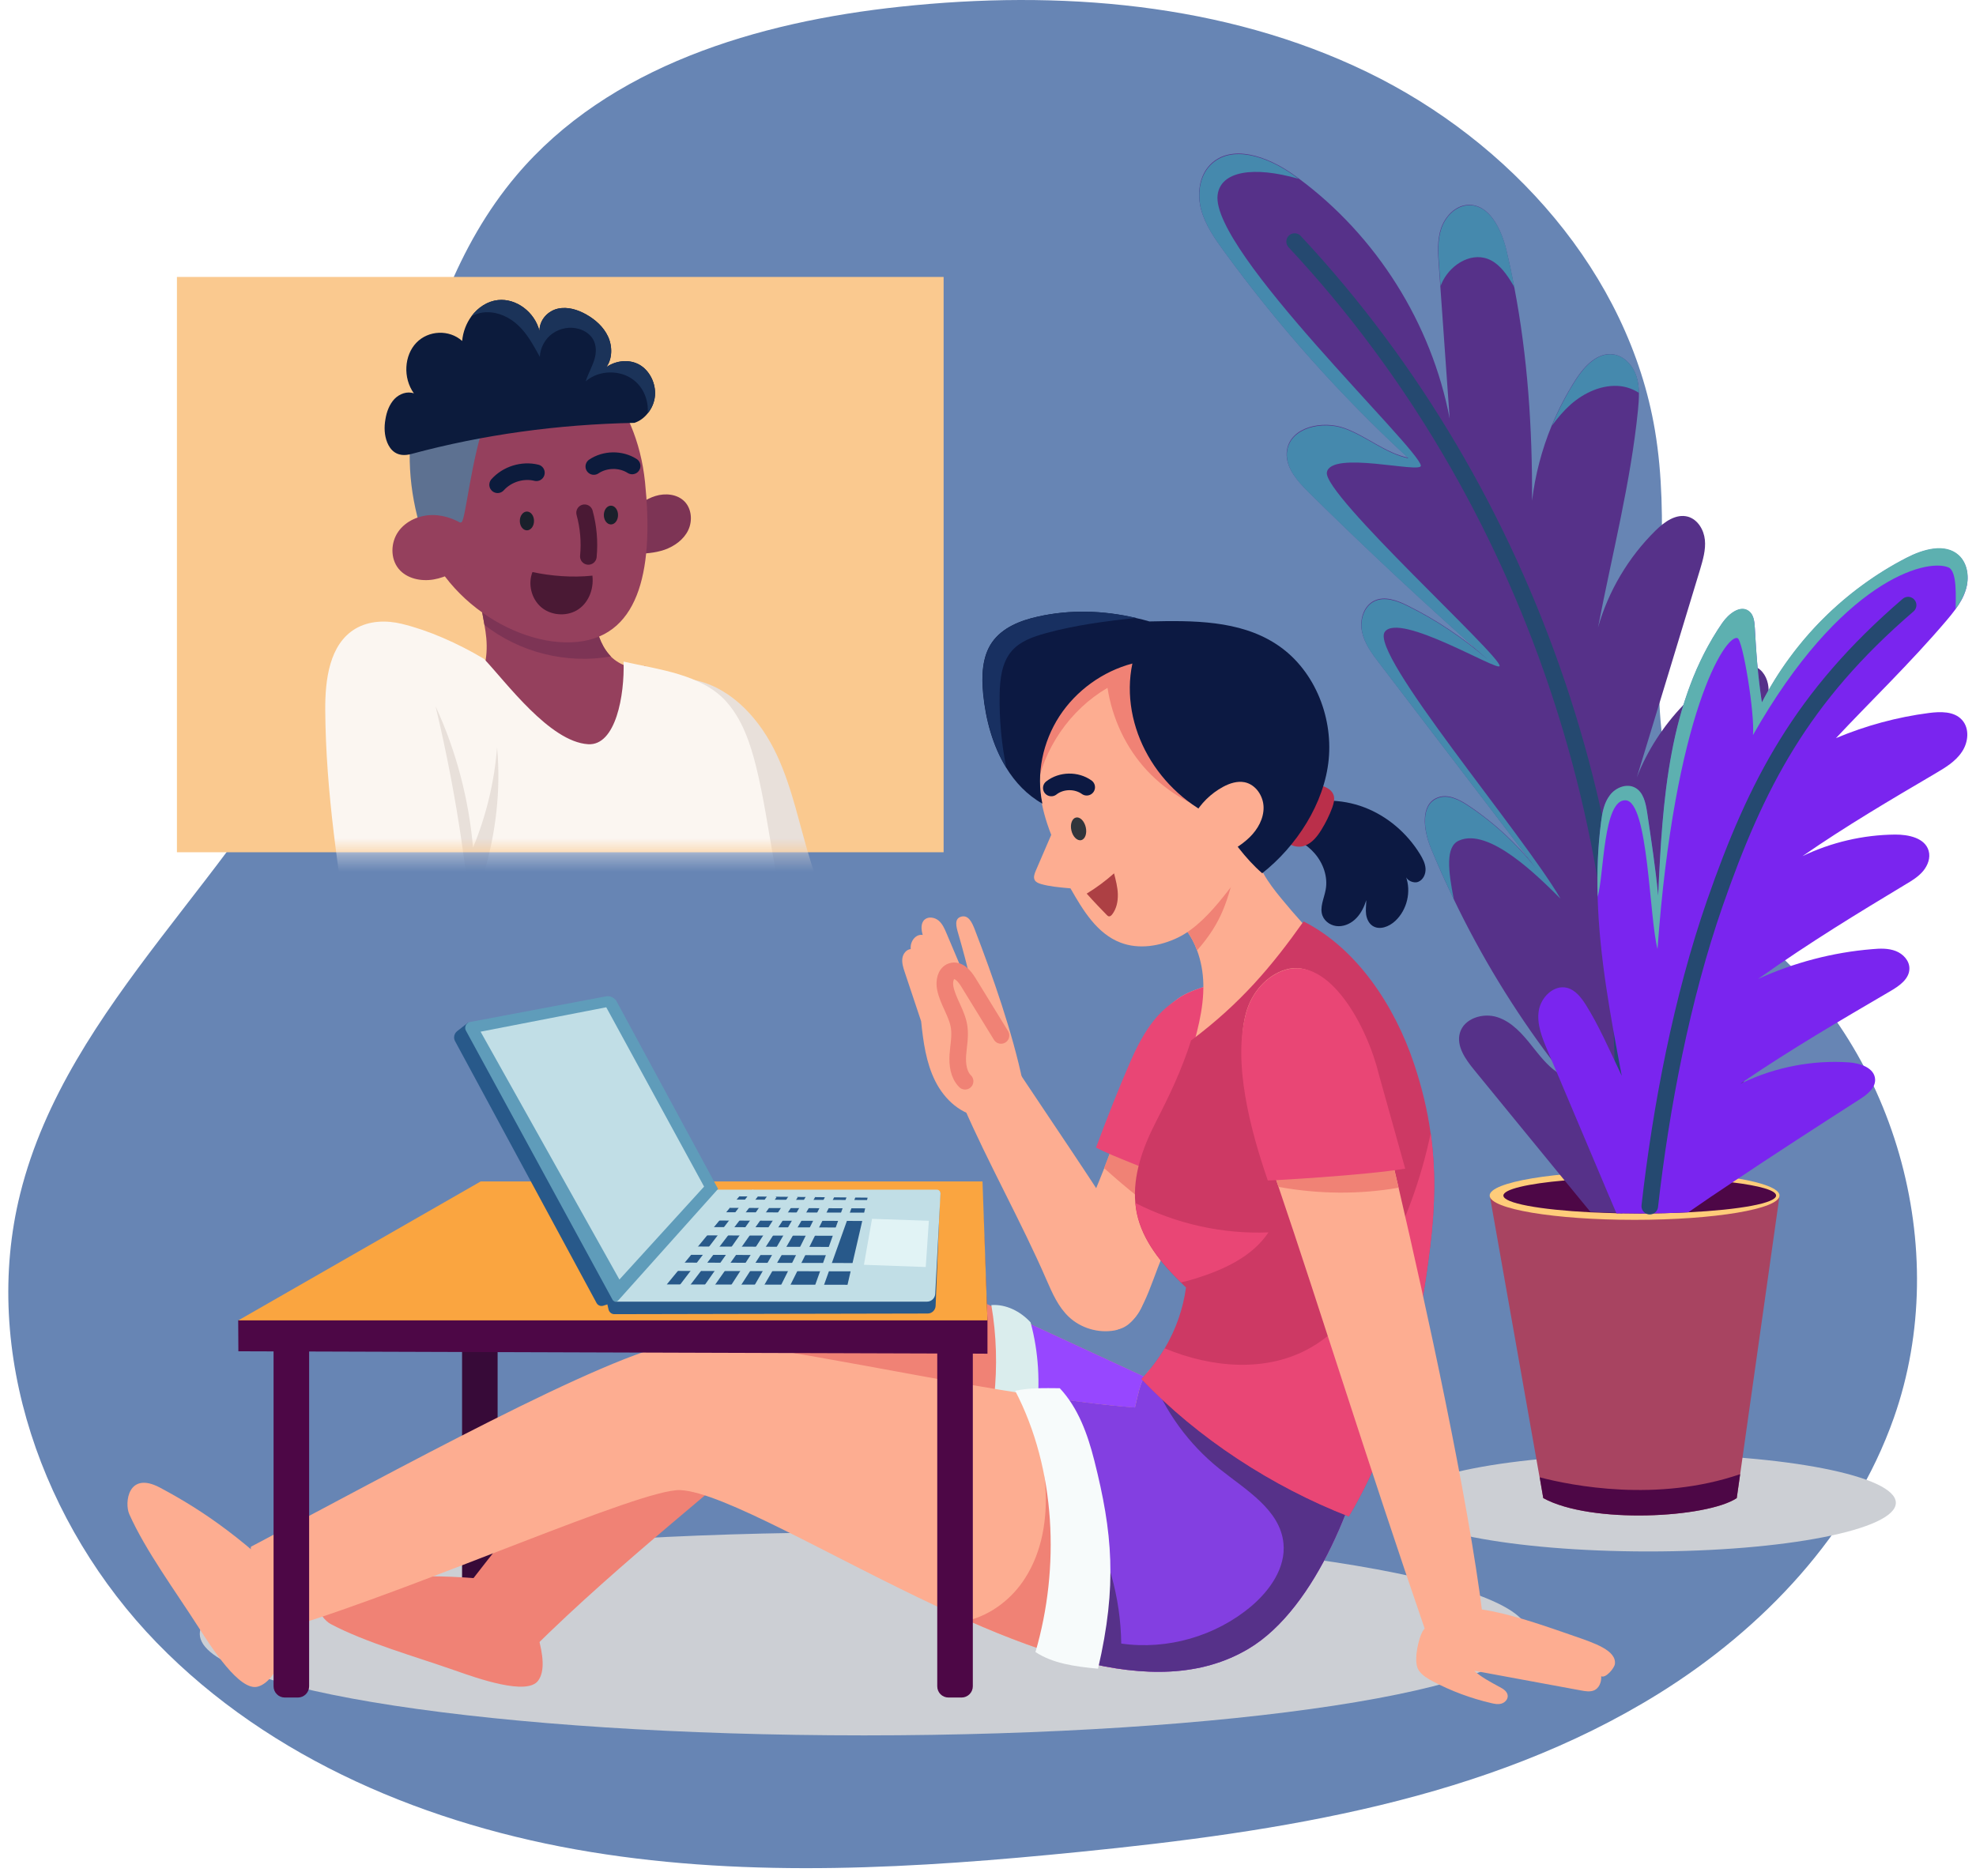 <svg width="119" height="113" viewBox="0 0 119 113" fill="none" xmlns="http://www.w3.org/2000/svg">
<path d="M105.696 56.246C114.118 62.971 117.635 75.221 114.057 85.391C111.593 92.393 106.189 98.102 99.887 102.019C89.556 108.438 77.111 110.341 65.005 111.551C55.213 112.533 45.281 113.143 35.572 111.556C25.863 109.97 16.292 106.008 9.434 98.945C2.582 91.882 -1.163 81.446 1.218 71.898C4.086 60.396 14.694 52.501 19.649 41.732C24.309 31.601 23.904 19.096 31.095 10.574C36.665 3.977 45.631 1.319 54.214 0.404C63.746 -0.617 73.699 0.16 82.327 4.337C90.954 8.515 98.073 16.466 99.665 25.92C100.58 31.346 99.687 36.905 99.937 42.404C100.186 47.902 102.217 53.472 105.696 56.246Z" fill="#6785B4"/>
<path d="M99.265 93.453C107.499 93.453 114.173 92.141 114.173 90.523C114.173 88.905 107.499 87.594 99.265 87.594C91.032 87.594 84.357 88.905 84.357 90.523C84.357 92.141 91.032 93.453 99.265 93.453Z" fill="#CCCFD4"/>
<path d="M107.171 72.015L104.797 88.798L104.592 90.24C102.794 91.433 95.825 91.822 92.94 90.24L92.724 88.987C92.718 88.987 92.718 88.987 92.718 88.987L89.717 72.015H107.171Z" fill="#A84461"/>
<path d="M98.439 73.479C103.258 73.479 107.166 72.823 107.166 72.014C107.166 71.206 103.258 70.55 98.439 70.55C93.618 70.55 89.711 71.206 89.711 72.014C89.711 72.823 93.618 73.479 98.439 73.479Z" fill="#FFCC7A"/>
<path d="M106.961 72.015C106.961 72.475 104.769 72.869 101.673 73.025C100.763 73.069 99.776 73.097 98.749 73.097C98.388 73.097 98.028 73.091 97.684 73.085C97.573 73.085 97.462 73.08 97.346 73.08C96.807 73.063 96.286 73.047 95.792 73.025C92.718 72.869 90.538 72.475 90.538 72.015C90.538 71.637 92.003 71.299 94.222 71.105C94.899 71.049 95.653 70.999 96.452 70.972C97.179 70.938 97.95 70.927 98.744 70.927C99.215 70.927 99.687 70.933 100.136 70.944C101.74 70.977 103.188 71.077 104.325 71.221C105.951 71.421 106.961 71.698 106.961 72.015Z" fill="#4D0746"/>
<path d="M104.797 88.798L104.591 90.24C102.794 91.433 95.825 91.822 92.94 90.24L92.724 88.987C94.66 89.491 99.798 90.512 104.797 88.798Z" fill="#4D0746"/>
<path d="M97.684 73.085C98.544 72.403 99.365 71.682 100.142 70.944C101.99 69.179 103.61 67.265 104.986 65.196C105.002 65.174 105.019 65.157 105.024 65.129C105.135 64.968 105.241 64.802 105.346 64.641C105.568 64.297 105.796 63.859 105.618 63.481C105.418 63.054 104.841 62.987 104.375 63.026C102.367 63.209 100.464 64.308 99.293 65.939C101.229 62.305 103.316 58.588 105.097 54.726C105.38 54.116 105.618 53.289 105.102 52.851C104.686 52.501 104.053 52.657 103.56 52.884C102.028 53.594 100.73 54.793 99.903 56.269C101.795 52.612 103.626 49.089 105.174 45.483C105.174 45.477 105.18 45.472 105.18 45.466C105.507 44.712 105.818 43.957 106.112 43.197C106.312 42.692 106.506 42.171 106.511 41.627V41.566C106.506 41.05 106.295 40.517 105.857 40.234C105.851 40.229 105.846 40.229 105.84 40.223C105.124 39.779 104.198 40.19 103.504 40.656C102.727 41.189 102.012 41.793 101.368 42.47C101.363 42.47 101.363 42.47 101.368 42.476C101.368 42.476 101.363 42.476 101.363 42.481C100.164 43.735 99.204 45.211 98.572 46.831C99.892 42.515 101.135 38.409 102.383 34.303C102.555 33.721 102.733 33.116 102.672 32.517C102.611 31.912 102.245 31.296 101.657 31.124C100.935 30.924 100.231 31.435 99.704 31.956C98.073 33.56 96.863 35.596 96.236 37.799C97.096 33.338 98.206 29.066 98.644 24.699C98.677 24.355 98.705 24.006 98.7 23.662C98.694 23.323 98.655 22.996 98.55 22.68C98.344 22.031 97.828 21.443 97.151 21.343C96.192 21.21 95.404 22.064 94.882 22.88C94.322 23.756 93.845 24.677 93.445 25.643C92.852 27.085 92.452 28.611 92.264 30.159C92.286 25.781 91.997 21.482 91.193 17.298C91.049 16.549 90.893 15.806 90.716 15.068C90.41 13.797 89.684 12.255 88.374 12.344C87.625 12.393 87.026 13.043 86.782 13.753C86.543 14.469 86.593 15.24 86.649 15.989C86.682 16.399 86.704 16.81 86.738 17.221C86.926 19.884 87.115 22.552 87.303 25.21C86.21 19.479 82.893 14.208 78.199 10.74C78.088 10.651 77.971 10.574 77.855 10.491C76.362 9.431 74.138 8.615 72.867 9.93C72.207 10.618 72.085 11.7 72.334 12.621C72.584 13.542 73.144 14.347 73.71 15.123C76.989 19.623 80.707 23.801 84.807 27.573C83.425 27.279 82.305 26.27 80.978 25.787C79.647 25.304 77.738 25.704 77.505 27.102C77.344 28.078 78.105 28.949 78.815 29.643C82.31 33.094 85.9 36.445 89.584 39.696C88.125 38.415 86.504 37.333 84.768 36.473C84.141 36.162 83.392 35.879 82.76 36.184C82.11 36.5 81.866 37.344 82.022 38.048C82.171 38.753 82.615 39.352 83.054 39.924C86.277 44.146 89.506 48.368 92.73 52.59C91.542 50.992 90.067 49.605 88.408 48.501C87.858 48.141 87.187 47.797 86.571 48.041C85.517 48.451 85.728 49.999 86.155 51.042C86.582 52.091 87.048 53.123 87.542 54.144V54.149C89.179 57.561 91.154 60.813 93.434 63.831C93.695 64.175 93.961 64.524 94.228 64.863C94.061 64.78 93.895 64.685 93.751 64.574C93.162 64.164 92.707 63.565 92.252 62.999C91.687 62.283 91.049 61.556 90.183 61.273C89.317 60.985 88.169 61.34 87.919 62.216C87.692 63.01 88.252 63.803 88.774 64.441C90.582 66.66 92.397 68.869 94.205 71.082C94.733 71.72 95.254 72.364 95.776 72.996C96.269 73.024 96.791 73.035 97.329 73.052" fill="#563189"/>
<path d="M91.204 17.309C91.126 17.171 91.048 17.032 90.96 16.899C90.615 16.355 90.194 15.817 89.595 15.595C88.496 15.184 87.248 16.028 86.804 17.11C86.782 17.154 86.771 17.198 86.754 17.243C86.721 16.832 86.698 16.422 86.665 16.011C86.61 15.262 86.56 14.485 86.798 13.775C87.037 13.059 87.642 12.416 88.391 12.366C89.695 12.272 90.427 13.82 90.732 15.09C90.904 15.817 91.059 16.56 91.204 17.309Z" fill="#4589AD"/>
<path d="M98.705 23.667C98.372 23.451 97.995 23.312 97.606 23.262C96.513 23.135 95.415 23.64 94.588 24.366C94.161 24.749 93.795 25.182 93.456 25.648C93.856 24.683 94.333 23.762 94.893 22.885C95.415 22.07 96.203 21.215 97.162 21.348C97.834 21.443 98.355 22.036 98.561 22.685C98.66 23.002 98.699 23.334 98.705 23.667Z" fill="#4589AD"/>
<path d="M93.978 54.133C92.691 52.851 89.678 49.805 87.853 50.637C87.048 51.003 87.209 52.429 87.553 54.177C87.059 53.151 86.593 52.124 86.166 51.075C85.739 50.032 85.528 48.484 86.582 48.074C87.192 47.83 87.864 48.168 88.419 48.534C90.078 49.633 91.553 51.026 92.741 52.623C89.517 48.401 86.288 44.179 83.064 39.957C82.626 39.385 82.177 38.786 82.033 38.082C81.877 37.377 82.127 36.534 82.77 36.217C83.403 35.918 84.152 36.195 84.779 36.506C86.516 37.36 88.136 38.448 89.595 39.729C85.911 36.478 82.321 33.127 78.826 29.676C78.115 28.977 77.355 28.111 77.516 27.135C77.744 25.737 79.658 25.337 80.99 25.82C82.316 26.303 83.436 27.312 84.818 27.607C80.718 23.834 77 19.656 73.721 15.156C73.156 14.38 72.595 13.575 72.345 12.654C72.096 11.733 72.218 10.651 72.878 9.963C74.154 8.648 76.373 9.464 77.866 10.524C77.977 10.607 78.093 10.685 78.21 10.773C75.48 9.986 73.51 10.307 73.328 11.744C72.906 15.123 85.495 27.035 85.567 28.05C85.6 28.544 80.157 27.113 79.908 28.45C79.658 29.782 90.416 39.535 90.311 40.118C90.244 40.484 84.274 36.844 83.397 38.059C82.449 39.358 91.725 50.238 93.978 54.133Z" fill="#4589AD"/>
<path d="M77.966 14.552C92.197 29.782 99.398 51.286 97.423 72.014" stroke="#254970" stroke-miterlimit="10" stroke-linecap="round"/>
<path d="M97.684 73.085C98.028 73.091 98.389 73.096 98.749 73.096C99.781 73.096 100.769 73.069 101.673 73.024C102.561 72.408 103.449 71.804 104.331 71.221C106.905 69.496 109.457 67.848 112.015 66.205C112.453 65.922 112.942 65.545 112.925 65.024C112.897 64.325 112.026 64.036 111.327 63.992C109.158 63.847 106.949 64.275 104.98 65.201C104.919 65.229 104.858 65.257 104.797 65.29C104.874 65.24 104.947 65.19 105.019 65.135C107.887 63.182 110.872 61.44 113.851 59.697C114.384 59.387 114.983 58.965 114.989 58.349C115 57.872 114.612 57.456 114.162 57.284C113.718 57.112 113.219 57.129 112.747 57.173C110.373 57.367 108.031 57.983 105.873 58.971C109.102 56.685 111.937 54.976 114.778 53.261C115.155 53.04 115.538 52.801 115.815 52.468C116.098 52.13 116.27 51.669 116.148 51.248C115.926 50.471 114.933 50.266 114.129 50.271C112.204 50.288 110.284 50.737 108.553 51.569C111.127 49.783 113.84 48.185 116.548 46.593C117.142 46.243 117.768 45.871 118.151 45.289C118.545 44.712 118.623 43.868 118.151 43.358C117.674 42.836 116.864 42.859 116.165 42.947C114.245 43.197 112.359 43.708 110.567 44.462C112.603 42.282 115.039 39.946 117.214 37.388C117.402 37.166 117.596 36.933 117.768 36.695C118.035 36.334 118.257 35.951 118.384 35.524C118.601 34.814 118.506 33.959 117.957 33.46C117.13 32.711 115.81 33.099 114.811 33.615C113.946 34.059 113.114 34.57 112.326 35.141C112.231 35.213 112.126 35.285 112.032 35.358C111.937 35.424 111.837 35.502 111.743 35.574C111.549 35.724 111.36 35.873 111.172 36.034C110.789 36.351 110.417 36.684 110.062 37.028C109.923 37.161 109.779 37.305 109.646 37.438C109.624 37.455 109.613 37.471 109.602 37.482C109.457 37.632 109.319 37.776 109.18 37.932C109.063 38.059 108.947 38.187 108.836 38.32C108.775 38.387 108.719 38.453 108.664 38.52C108.603 38.587 108.547 38.653 108.503 38.72C108.375 38.87 108.253 39.019 108.131 39.175C107.981 39.369 107.837 39.563 107.693 39.763C107.621 39.857 107.549 39.957 107.482 40.057C107.41 40.157 107.343 40.262 107.277 40.356C106.999 40.761 106.744 41.178 106.506 41.599C106.367 41.838 106.234 42.082 106.106 42.326C106.078 42.171 106.062 42.026 106.04 41.877C106.017 41.732 106.006 41.588 105.984 41.444C105.929 41.039 105.89 40.65 105.851 40.268C105.768 39.424 105.723 38.614 105.679 37.815C105.657 37.455 105.612 37.044 105.329 36.828C104.802 36.423 104.098 36.989 103.72 37.538C103.554 37.776 103.393 38.021 103.249 38.27C103.182 38.37 103.121 38.481 103.066 38.581C102.894 38.87 102.727 39.175 102.577 39.48C102.483 39.668 102.394 39.857 102.306 40.046C102.222 40.218 102.15 40.39 102.078 40.567C101.984 40.778 101.901 40.989 101.823 41.205C101.784 41.311 101.74 41.422 101.701 41.533C101.662 41.633 101.623 41.749 101.59 41.854C101.512 42.071 101.44 42.293 101.374 42.509C101.368 42.509 101.368 42.509 101.374 42.515C101.301 42.737 101.235 42.97 101.174 43.191C101.157 43.236 101.141 43.286 101.135 43.336C101.091 43.491 101.052 43.652 101.013 43.813C100.946 44.068 100.891 44.323 100.835 44.584C100.802 44.756 100.763 44.928 100.73 45.094C100.697 45.261 100.669 45.438 100.636 45.605C100.619 45.649 100.613 45.699 100.608 45.749C100.563 45.977 100.525 46.21 100.491 46.443C100.441 46.748 100.397 47.053 100.358 47.364C100.336 47.508 100.319 47.647 100.303 47.797C100.281 47.991 100.258 48.185 100.242 48.379C100.036 50.238 99.942 52.124 99.859 53.977C99.698 52.296 99.443 50.626 99.193 48.945C99.104 48.385 98.977 47.747 98.472 47.475C97.967 47.192 97.301 47.464 96.952 47.924C96.602 48.385 96.491 48.973 96.419 49.544C96.225 51.042 96.169 52.546 96.214 54.049C96.319 57.65 96.996 61.256 97.667 64.807C96.835 63.037 96.258 61.734 95.509 60.535C95.226 60.091 94.882 59.636 94.377 59.503C93.578 59.298 92.796 60.069 92.668 60.885C92.541 61.695 92.868 62.505 93.19 63.265C93.279 63.47 93.362 63.675 93.451 63.881C93.556 64.13 93.662 64.374 93.767 64.624C94.666 66.749 95.559 68.874 96.458 70.993C96.752 71.698 97.052 72.403 97.351 73.096" fill="#7A25EF"/>
<path d="M118.39 35.508C118.262 35.935 118.04 36.318 117.774 36.678C117.769 36.068 117.891 34.403 117.336 34.176C115.977 33.615 110.839 34.997 105.568 44.279C105.69 43.042 104.963 38.542 104.636 38.437C103.904 38.198 100.841 43.009 99.82 57.162C99.315 55.248 99.276 48.296 97.906 48.207C96.536 48.118 96.602 52.718 96.214 54.022C96.169 52.518 96.225 51.015 96.419 49.517C96.491 48.945 96.597 48.357 96.952 47.897C97.296 47.436 97.967 47.17 98.472 47.447C98.971 47.719 99.105 48.357 99.193 48.917C99.443 50.593 99.698 52.269 99.859 53.95C100.114 48.246 100.48 42.21 103.721 37.516C104.098 36.972 104.808 36.401 105.33 36.806C105.613 37.022 105.662 37.433 105.679 37.793C105.762 39.214 105.846 40.64 106.106 42.304C108.015 38.587 111.105 35.502 114.817 33.593C115.816 33.077 117.136 32.689 117.963 33.438C118.512 33.943 118.612 34.803 118.39 35.508Z" fill="#5DB0B0"/>
<path d="M99.354 72.653C100.031 66.666 101.29 60.108 103.271 54.41C105.757 47.27 108.47 41.988 114.911 36.451" stroke="#254970" stroke-miterlimit="10" stroke-linecap="round"/>
<path d="M52.039 104.532C74.135 104.532 92.047 101.795 92.047 98.418C92.047 95.042 74.135 92.304 52.039 92.304C29.943 92.304 12.031 95.042 12.031 98.418C12.031 101.795 29.943 104.532 52.039 104.532Z" fill="#CCCFD4"/>
<path d="M27.827 98.468V77.74H29.968V98.468C29.968 98.84 29.663 99.145 29.291 99.145H28.503C28.132 99.145 27.827 98.84 27.827 98.468Z" fill="#370A38"/>
<path d="M75.186 59.109C74.903 61.589 74.393 63.903 73.76 66.045C73.167 68.064 72.468 69.934 71.752 71.654C71.447 72.397 71.142 73.113 70.842 73.801C70.548 74.461 70.259 75.099 69.993 75.71C69.272 77.346 68.695 79.965 67.197 80.087C65.649 80.215 63.79 77.74 63.801 76.464C64.794 74.422 65.704 72.403 66.503 70.361C66.648 69.995 66.786 69.629 66.925 69.257C67.58 67.498 68.151 65.712 68.623 63.859C68.639 63.798 68.656 63.742 68.673 63.687C69.233 61.612 70.176 60.713 70.942 60.152C71.774 59.542 73.971 58.91 75.186 59.109Z" fill="#FDAD91"/>
<path d="M73.755 66.05C73.161 68.07 72.462 69.939 71.746 71.659C71.441 72.403 71.136 73.118 70.836 73.806C69.316 72.758 67.868 71.604 66.492 70.361C66.636 69.995 66.775 69.629 66.914 69.257C67.569 67.498 68.14 65.712 68.612 63.858C68.628 63.797 68.645 63.742 68.662 63.687C70.104 64.302 71.53 64.951 72.945 65.628C73.222 65.751 73.5 65.889 73.755 66.05Z" fill="#F08275"/>
<path d="M75.186 59.109C74.648 63.931 73.217 68.109 71.752 71.659C71.258 71.476 70.781 71.238 70.32 70.999C69.189 70.417 67.136 69.712 66.004 69.129C66.659 67.371 67.347 65.606 68.112 63.859C69.216 61.351 70.154 60.724 70.942 60.152C71.774 59.542 73.971 58.91 75.186 59.109Z" fill="#E94675"/>
<path d="M67.979 74.628C65.843 71.216 63.33 67.554 61.166 64.297C60.378 64.813 58.869 65.967 58.014 66.611C59.49 70.023 61.549 73.684 63.024 77.097C63.374 77.901 63.735 78.728 64.373 79.327C65.094 80.004 66.142 80.314 67.113 80.142C68.09 79.965 70.27 78.284 67.979 74.628Z" fill="#FDAD91"/>
<path d="M61.593 65.162C60.988 62.238 59.784 58.793 58.708 56.002C58.541 55.569 58.32 55.081 57.87 55.22C57.454 55.347 57.587 55.825 57.709 56.241C58.309 58.282 58.758 60.369 58.758 60.369C58.758 60.369 57.587 57.594 56.999 56.213C56.883 55.936 56.755 55.647 56.528 55.453C56.294 55.259 55.923 55.192 55.69 55.386C55.44 55.597 55.473 55.997 55.568 56.318C55.179 56.246 54.797 56.668 54.846 57.167C54.575 57.195 54.375 57.461 54.342 57.733C54.308 58.005 54.391 58.271 54.475 58.527C54.797 59.498 55.118 60.468 55.473 61.517C55.601 62.749 55.767 64.008 56.322 65.118C56.877 66.228 57.898 67.193 59.246 67.304C60.067 66.644 61.049 66.033 61.593 65.162Z" fill="#FDAD91"/>
<path d="M60.284 62.371C59.629 61.301 58.969 60.235 58.314 59.165C58.087 58.793 57.721 58.366 57.304 58.504C56.927 58.632 56.849 59.137 56.927 59.525C57.093 60.346 57.648 61.051 57.765 61.883C57.843 62.438 57.721 62.998 57.682 63.559C57.648 64.119 57.726 64.735 58.12 65.129" stroke="#F08275" stroke-miterlimit="10" stroke-linecap="round"/>
<path d="M72.811 93.725C72.184 95.256 71.252 96.926 69.638 97.281C68.373 97.558 67.102 96.926 65.976 96.293C63.246 94.762 60.589 93.087 58.02 91.289C54.941 89.131 51.983 86.795 49.182 84.293C43.611 89.28 37.458 93.98 32.071 99.317C29.857 99.006 28.825 97.875 27.416 96.493C32.548 89.719 38.218 83.283 44.099 77.041C45.12 75.959 46.219 74.833 47.661 74.461C49.442 73.995 51.279 74.788 52.949 75.554C55.817 76.88 58.686 78.206 61.56 79.532C64.672 80.975 67.79 82.412 70.903 83.849C72.967 84.803 73.877 86.623 73.977 88.437C74.071 90.257 73.499 92.038 72.811 93.725Z" fill="#F08275"/>
<path d="M31.361 95.339C31.871 97.214 33.27 100.083 32.404 101.242C31.727 102.147 28.77 101.104 27.399 100.621C24.914 99.75 22.046 98.951 19.915 97.825C19.266 97.481 18.228 95.811 20.37 95.428C23.438 94.884 26.451 94.734 31.361 95.339Z" fill="#F08275"/>
<path d="M72.811 93.725C72.185 95.256 71.252 96.926 69.638 97.281C68.373 97.558 67.102 96.926 65.976 96.293C63.246 94.762 60.589 93.087 58.02 91.289C60.012 87.677 61.243 83.638 61.565 79.532C64.678 80.975 67.796 82.412 70.909 83.849C72.972 84.803 73.882 86.623 73.982 88.437C74.071 90.257 73.499 92.038 72.811 93.725Z" fill="#9747FF"/>
<path d="M59.701 78.611C60.328 82.262 59.901 86.085 58.586 89.391C59.268 89.741 59.956 90.096 60.716 90.434C62.492 87.155 63.03 83.222 62.065 79.654C61.449 78.983 60.583 78.55 59.701 78.611Z" fill="#DAEDED"/>
<path d="M82.665 85.286C82.055 89.463 79.425 96.798 75.186 99.317C73.006 100.61 70.492 100.915 67.768 100.576C66.914 100.471 66.037 100.293 65.144 100.072C62.941 99.522 60.639 98.651 58.297 97.614C57.681 97.342 57.06 97.059 56.439 96.77C49.964 93.736 43.511 89.874 40.965 89.757C38.629 89.657 25.424 95.583 17.407 98.024C15.842 96.848 14.949 94.906 15.11 93.17C23.466 88.764 36.559 81.535 40.832 80.869C43.767 80.409 53.271 82.639 61.782 83.965C61.787 83.971 61.793 83.971 61.793 83.971C61.981 84.004 62.17 84.026 62.359 84.059C64.467 84.381 66.509 84.647 68.351 84.786C68.55 83.943 68.65 83.377 68.944 82.9C69.166 82.517 69.499 82.201 70.082 81.851C70.642 82.073 71.252 82.256 71.89 82.4C75.685 83.283 80.512 83.15 82.665 85.286Z" fill="#FDAD91"/>
<path d="M71.236 94.523C71.064 96.498 69.865 98.24 68.55 99.722C68.295 100.01 68.034 100.293 67.768 100.576C66.914 100.471 66.037 100.293 65.144 100.071C62.941 99.522 60.639 98.651 58.297 97.614C59.701 97.264 60.961 96.287 61.737 95.056C62.769 93.447 63.08 91.455 62.958 89.546C62.841 87.643 62.314 85.79 61.787 83.959C61.782 83.954 61.782 83.954 61.782 83.948L61.798 83.965L65.249 86.656C66.886 87.322 68.428 88.287 69.566 89.635C70.698 90.995 71.391 92.764 71.236 94.523Z" fill="#F08275"/>
<path d="M18.334 96.304C17.579 98.096 16.919 101.22 15.521 101.597C14.433 101.891 12.741 99.245 11.959 98.024C10.539 95.805 8.769 93.408 7.787 91.211C7.487 90.545 7.698 88.587 9.623 89.602C12.375 91.067 14.833 92.803 18.334 96.304Z" fill="#FDAD91"/>
<path d="M82.665 85.286C82.648 85.385 82.632 85.491 82.621 85.591C81.927 89.813 79.325 96.859 75.186 99.317C72.323 101.02 68.878 101.009 65.144 100.072C65.244 99.411 65.321 98.74 65.371 98.074C65.726 93.242 64.689 88.309 62.359 84.054C64.467 84.376 66.509 84.642 68.351 84.781C68.55 83.937 68.65 83.371 68.944 82.894C69.072 82.872 69.2 82.861 69.327 82.839C70.182 82.711 71.042 82.561 71.89 82.395C73.205 82.7 74.642 82.889 76.052 83.088C78.704 83.46 81.261 83.893 82.665 85.286Z" fill="#833FE1"/>
<path d="M82.621 85.591C81.927 89.813 79.325 96.859 75.186 99.317C72.323 101.02 68.878 101.009 65.144 100.071C65.244 99.411 65.321 98.74 65.371 98.074C66.026 95.805 66.004 93.347 65.299 91.089C66.714 93.469 67.491 96.227 67.524 99.001C70.298 99.4 73.216 98.557 75.353 96.754C76.479 95.799 77.439 94.434 77.294 92.964C77.095 90.933 75.02 89.741 73.427 88.465C71.591 86.994 70.171 85.036 69.327 82.844C70.182 82.717 71.041 82.567 71.89 82.4C73.205 82.706 74.642 82.894 76.052 83.094C76.873 83.332 77.627 83.566 78.36 83.776C79.824 84.204 81.378 84.742 82.621 85.591Z" fill="#563189"/>
<path d="M61.138 83.777C63.601 88.504 63.834 94.468 62.358 99.511C63.402 100.199 64.705 100.382 66.126 100.516C67.296 95.483 66.991 92.282 65.904 87.982C65.504 86.401 64.939 84.814 63.823 83.621C62.919 83.616 62.009 83.582 61.138 83.777Z" fill="#F7FBFB"/>
<path d="M79.814 57.051C78.31 60.296 75.197 62.882 71.613 63.853C72.046 62.349 72.507 60.818 72.468 59.253C72.451 58.576 72.329 57.883 72.09 57.245C71.78 56.407 71.275 55.664 70.559 55.148C72.235 53.877 73.744 52.545 75.242 51.214C75.353 51.114 75.464 51.014 75.575 50.92C75.602 52.102 76.379 53.172 77.167 54.127C78.005 55.148 78.881 56.119 79.814 57.051Z" fill="#FDAD91"/>
<path d="M74.476 52.057C73.927 54.282 73.6 55.525 72.09 57.25C71.78 56.413 71.275 55.669 70.559 55.153C72.235 53.888 72.978 53.389 74.476 52.057Z" fill="#F08275"/>
<path d="M77.799 48.64C79.181 48.085 80.767 48.102 82.155 48.629C83.542 49.156 84.734 50.177 85.511 51.442C85.678 51.714 85.833 52.008 85.85 52.329C85.866 52.651 85.711 52.995 85.411 53.117C85.112 53.234 84.707 53.012 84.662 52.784C85.001 53.7 84.74 54.809 84.024 55.475C83.658 55.819 83.081 56.047 82.659 55.769C82.432 55.619 82.31 55.347 82.271 55.081C82.232 54.815 82.277 54.538 82.282 54.221C82.16 54.61 81.977 54.992 81.7 55.286C81.422 55.586 81.028 55.791 80.618 55.791C80.207 55.791 79.797 55.547 79.647 55.164C79.453 54.665 79.741 54.121 79.835 53.594C79.98 52.823 79.691 52.008 79.181 51.414C78.67 50.82 77.949 50.426 77.167 50.26C77.389 49.7 77.6 49.145 77.799 48.64Z" fill="#0C1942"/>
<path d="M79.231 47.236C79.669 47.325 80.185 47.48 80.318 47.913C80.39 48.157 80.313 48.418 80.229 48.656C80.057 49.122 79.835 49.566 79.575 49.988C79.331 50.382 79.02 50.776 78.587 50.937C78.154 51.103 77.566 50.942 77.372 50.504C77.389 50.487 77.411 50.465 77.428 50.448" fill="#BA2F4A"/>
<path d="M73.677 54.01C72.934 54.937 72.002 55.963 70.931 56.479C69.86 56.995 68.589 57.206 67.48 56.779C66.065 56.241 65.216 54.826 64.467 53.511C63.724 53.444 63.197 53.395 62.692 53.25C62.547 53.206 62.398 53.15 62.32 53.023C62.22 52.851 62.298 52.634 62.376 52.451C62.686 51.73 62.997 51.009 63.308 50.288C62.603 48.479 62.547 47.336 62.614 45.855C62.681 44.373 63.097 42.875 64.001 41.693C64.989 40.401 66.498 39.58 68.079 39.185C69.66 38.792 71.308 38.792 73.006 38.897C75.047 39.385 76.701 41.05 77.417 43.019C78.132 44.989 76.834 46.576 76.096 48.54C75.358 50.504 77.456 49.294 73.677 54.01Z" fill="#FDAD91"/>
<path d="M73.849 49.117C72.035 48.734 70.343 47.774 69.078 46.415C67.812 45.055 66.986 43.297 66.697 41.432C64.445 42.747 62.825 45.1 62.403 47.669C61.848 45.599 62.225 43.297 63.424 41.516C64.234 40.306 65.427 39.33 66.814 38.891C68.201 38.453 69.788 38.581 71.025 39.352C72.018 39.968 72.745 40.944 73.261 41.993C74.165 43.835 74.487 45.949 73.849 49.117Z" fill="#F08275"/>
<path d="M80.019 45.738C79.763 48.407 78.06 50.992 76.013 52.601C74.981 51.703 74.182 50.571 73.361 49.334C71.591 48.557 70.087 47.197 69.139 45.522C68.184 43.846 67.796 41.855 68.195 39.968C66.409 40.44 64.811 41.594 63.801 43.142C62.797 44.69 62.392 46.62 62.775 48.407C61.854 47.885 61.133 47.125 60.589 46.232C59.784 44.928 59.357 43.336 59.207 41.799C59.108 40.734 59.13 39.574 59.74 38.692C60.361 37.799 61.454 37.371 62.514 37.139C64.412 36.717 66.42 36.761 68.412 37.227C68.684 37.283 68.95 37.355 69.222 37.433C71.835 37.371 74.631 37.36 76.829 38.781C79.092 40.234 80.274 43.069 80.019 45.738Z" fill="#0C1942"/>
<path d="M68.423 37.222C66.581 37.416 64.744 37.654 62.958 38.148C62.22 38.353 61.449 38.62 60.938 39.202C60.322 39.907 60.217 40.922 60.2 41.86C60.178 43.33 60.311 44.795 60.6 46.232C59.795 44.928 59.368 43.336 59.218 41.799C59.118 40.734 59.141 39.574 59.751 38.692C60.372 37.799 61.465 37.371 62.525 37.138C64.423 36.711 66.425 36.755 68.423 37.222Z" fill="#183061"/>
<path d="M64.798 49.245C65.037 49.19 65.3 49.45 65.387 49.827C65.474 50.203 65.35 50.552 65.111 50.607C64.872 50.662 64.609 50.401 64.522 50.025C64.435 49.649 64.559 49.3 64.798 49.245Z" fill="#31353B"/>
<path d="M63.313 47.464C63.912 46.992 64.822 46.975 65.444 47.419" stroke="#0C1942" stroke-miterlimit="10" stroke-linecap="round"/>
<path d="M65.444 53.828C66.026 53.472 66.581 53.062 67.091 52.607C67.197 53.023 67.308 53.439 67.319 53.866C67.33 54.294 67.241 54.737 66.981 55.076C66.93 55.142 66.858 55.209 66.781 55.198C66.731 55.192 66.686 55.148 66.653 55.115C66.293 54.743 65.937 54.382 65.444 53.828Z" fill="#AD4044"/>
<path d="M71.891 49.145C72.296 48.407 72.917 47.797 73.655 47.397C74.054 47.181 74.515 47.031 74.959 47.12C75.625 47.258 76.085 47.946 76.096 48.629C76.107 49.311 75.747 49.955 75.258 50.432C74.77 50.909 74.171 51.248 73.566 51.575" fill="#FDAD91"/>
<path d="M86.127 75.105C85.661 78.789 84.673 85.563 81.228 91.344C76.629 89.558 72.107 86.617 68.745 83.066C69.283 82.495 69.754 81.874 70.143 81.219C70.814 80.081 71.252 78.833 71.424 77.552C71.325 77.457 71.219 77.357 71.119 77.257C69.904 76.064 68.817 74.727 68.467 73.107C68.423 72.897 68.389 72.686 68.373 72.475C68.218 70.816 68.817 69.135 69.582 67.637C70.448 65.945 71.153 64.48 71.73 62.671C74.72 60.435 76.606 58.183 78.504 55.503C81.689 57.112 83.991 60.563 85.162 64.091C85.633 65.501 85.961 66.86 86.155 68.258C86.454 70.361 86.443 72.547 86.127 75.105Z" fill="#CD3964"/>
<path d="M86.127 75.105C85.661 78.789 84.674 85.563 81.228 91.344C76.629 89.558 72.107 86.617 68.745 83.066C69.283 82.495 69.754 81.873 70.143 81.219C72.989 82.406 76.296 82.683 78.937 81.174C80.834 80.087 82.155 78.228 83.198 76.314C84.574 73.79 85.572 71.071 86.16 68.264C86.454 70.361 86.443 72.547 86.127 75.105Z" fill="#E94675"/>
<path d="M76.39 74.234C75.408 75.71 73.671 76.492 71.979 77.019C71.696 77.108 71.413 77.185 71.125 77.246C69.91 76.053 68.822 74.716 68.473 73.096C68.428 72.885 68.395 72.675 68.378 72.464C70.842 73.723 73.627 74.345 76.39 74.234Z" fill="#E94675"/>
<path d="M86.283 97.603C85.961 98.069 85.778 97.952 85.573 98.479C85.367 99.006 85.123 100.16 85.445 100.621C85.65 100.92 85.972 101.109 86.288 101.276C87.398 101.864 88.58 102.302 89.795 102.585C90 102.635 90.216 102.679 90.422 102.618C90.627 102.557 90.81 102.369 90.799 102.147C90.782 101.897 90.544 101.736 90.327 101.625C89.761 101.32 89.19 101.015 88.779 100.638C90.921 101.031 93.068 101.431 95.21 101.825C95.476 101.875 95.765 101.925 96.014 101.814C96.264 101.703 96.453 101.375 96.43 100.97C96.708 101.109 97.218 100.477 97.251 100.244C97.374 99.411 95.981 98.962 94.855 98.568C91.748 97.492 87.448 95.921 86.283 97.603Z" fill="#FDAD91"/>
<path d="M89.295 97.347C88.136 97.863 87.226 98.213 85.855 98.268C82.36 88.109 79.469 78.761 76.995 71.487C76.912 71.254 76.84 71.015 76.756 70.788C76.751 70.766 76.74 70.744 76.734 70.721C76.507 70.056 76.257 69.356 76.013 68.641C75.158 66.1 74.404 63.331 75.047 60.99C75.369 59.814 76.257 58.754 77.422 58.404C80.052 57.628 81.938 62 82.665 64.996C82.665 64.996 82.865 65.789 83.192 67.159C83.409 68.058 83.68 69.196 83.986 70.51C84.063 70.838 84.141 71.176 84.224 71.531C85.889 78.694 88.396 90.101 89.295 97.347Z" fill="#FDAD91"/>
<path d="M84.224 71.542C81.899 71.953 79.414 71.936 76.995 71.493C76.912 71.259 76.839 71.021 76.756 70.793C76.751 70.771 76.74 70.749 76.734 70.727C76.507 70.061 76.257 69.362 76.013 68.646C78.315 67.803 80.745 67.304 83.192 67.17C83.408 68.069 83.68 69.207 83.986 70.522C84.063 70.849 84.141 71.187 84.224 71.542Z" fill="#F08275"/>
<path d="M84.624 70.394C82.238 70.799 76.357 71.126 76.351 71.109C75.308 68.08 74.215 64.002 75.047 61.001C75.369 59.824 76.257 58.765 77.422 58.415C80.052 57.638 82.321 61.755 83.048 64.751L84.624 70.394Z" fill="#E94675"/>
<path d="M14.345 79.532L14.356 81.397L59.468 81.541V79.532L59.141 71.393L14.345 79.532Z" fill="#4D0746"/>
<path d="M14.356 79.532L28.948 71.165H59.169L59.468 79.532H14.356Z" fill="#FAA540"/>
<path d="M16.475 101.575V80.847H18.617V101.575C18.617 101.947 18.312 102.252 17.94 102.252H17.152C16.78 102.252 16.475 101.953 16.475 101.575Z" fill="#4D0746"/>
<path d="M56.444 101.575V80.847H58.586V101.575C58.586 101.947 58.281 102.252 57.909 102.252H57.121C56.744 102.252 56.444 101.953 56.444 101.575Z" fill="#4D0746"/>
<path d="M36.532 78.378L36.648 78.877C36.687 79.044 36.837 79.166 37.009 79.16L55.867 79.121C56.123 79.121 56.334 78.916 56.345 78.661L56.622 71.798L36.532 78.378Z" fill="#28598A"/>
<path d="M36.637 78.406V71.659H56.416C56.544 71.659 56.644 71.765 56.639 71.892L56.322 77.934C56.311 78.195 56.089 78.406 55.828 78.406H36.637Z" fill="#C1DEE6"/>
<path d="M52.516 73.418L55.939 73.534L55.751 76.32L52.028 76.186L52.516 73.418Z" fill="#E1F3F5"/>
<path d="M44.521 72.064L52.25 72.142L51.04 77.39L40.155 77.368L44.521 72.064Z" fill="#28598A"/>
<path d="M45.531 71.798L41.07 77.646" stroke="#C1DEE6" stroke-width="0.5" stroke-miterlimit="10"/>
<path d="M46.558 71.976L42.574 77.651" stroke="#C1DEE6" stroke-width="0.5" stroke-miterlimit="10"/>
<path d="M52.278 72.536L43.967 72.508" stroke="#C1DEE6" stroke-width="0.5" stroke-miterlimit="10"/>
<path d="M52.206 73.296L42.546 73.268" stroke="#C1DEE6" stroke-width="0.5" stroke-miterlimit="10"/>
<path d="M50.452 74.189L41.73 74.162" stroke="#C1DEE6" stroke-width="0.5" stroke-miterlimit="10"/>
<path d="M50.003 75.36L41.043 75.332" stroke="#C1DEE6" stroke-width="0.5" stroke-miterlimit="10"/>
<path d="M51.573 76.331L40.155 76.303" stroke="#C1DEE6" stroke-width="0.5" stroke-miterlimit="10"/>
<path d="M47.834 71.976L44.105 77.762" stroke="#C1DEE6" stroke-width="0.5" stroke-miterlimit="10"/>
<path d="M48.877 71.976L45.531 77.762" stroke="#C1DEE6" stroke-width="0.5" stroke-miterlimit="10"/>
<path d="M50.025 71.976L47.013 78.018" stroke="#C1DEE6" stroke-width="0.5" stroke-miterlimit="10"/>
<path d="M51.296 71.976L49.093 78.145" stroke="#C1DEE6" stroke-width="0.5" stroke-miterlimit="10"/>
<path d="M29.319 62.288L28.182 61.605L27.533 62.11C27.35 62.255 27.294 62.51 27.405 62.715L35.927 78.489C36.005 78.633 36.177 78.7 36.332 78.65L37.109 78.4L35.173 65.595L29.319 62.288Z" fill="#28598A"/>
<path d="M36.887 78.289L28.06 62.083C27.943 61.872 28.071 61.606 28.309 61.561L36.482 60.019C36.737 59.969 36.998 60.091 37.131 60.313L43.245 71.615L37.242 78.322C37.142 78.445 36.959 78.422 36.887 78.289Z" fill="#5F9CBA"/>
<path d="M28.942 62.144L36.51 60.674L42.402 71.476L37.303 77.074L28.942 62.144Z" fill="#C1DEE6"/>
<path d="M56.827 16.682H10.655V51.336H56.827V16.682Z" fill="#FAC98F"/>
<mask id="mask0_918_15496" style="mask-type:luminance" maskUnits="userSpaceOnUse" x="10" y="16" width="47" height="36">
<path d="M56.827 16.682H10.655V51.336H56.827V16.682Z" fill="white"/>
</mask>
<g mask="url(#mask0_918_15496)">
<path d="M38.851 40.107C38.557 41.682 38.163 43.28 36.998 44.246C35.711 45.316 33.791 45.3 32.248 44.639C30.712 43.99 29.474 42.803 28.265 41.644C29.169 40.894 29.391 39.585 29.286 38.431C29.258 38.165 29.225 37.904 29.175 37.638C29.114 37.249 29.025 36.85 28.964 36.461C28.881 35.973 28.814 35.485 28.825 34.997C29.491 34.986 30.135 34.974 30.745 34.969C32.42 34.952 33.913 34.947 35.405 34.947C35.583 35.579 35.644 36.4 35.777 37.194C35.916 37.993 36.143 38.808 36.67 39.419C36.704 39.463 36.742 39.502 36.781 39.541C37.331 40.079 38.146 40.379 38.851 40.107Z" fill="#95405D"/>
<path d="M36.793 39.541C34.141 40.013 31.289 39.308 29.175 37.638C29.114 37.249 29.025 36.85 28.964 36.462C29.386 35.801 30.018 35.308 30.751 34.964C32.426 34.947 33.919 34.941 35.411 34.941C35.589 35.574 35.65 36.395 35.783 37.188C35.922 37.987 36.149 38.803 36.676 39.413C36.715 39.463 36.754 39.502 36.793 39.541Z" fill="#7D3455"/>
<path d="M39.65 43.236C40.388 42.731 40.182 41.377 40.998 41C41.287 40.867 41.62 40.911 41.93 40.984C44.155 41.499 45.819 43.408 46.785 45.478C47.75 47.547 48.166 49.822 48.854 52.002C49.542 54.177 50.585 56.363 52.438 57.7C49.637 58.449 46.951 59.631 44.51 61.184C43.561 54.782 41.259 48.679 39.65 43.236Z" fill="#E8E0DA"/>
<path d="M48.605 58.227C48.477 58.244 48.338 58.255 48.211 58.272C41.736 58.993 35.178 59.681 28.642 58.993C26.145 58.727 23.649 58.261 21.163 57.523C20.392 52.629 19.621 47.719 19.587 42.77C19.576 40.945 19.832 38.814 21.396 37.876C22.223 37.383 23.26 37.349 24.192 37.577C25.785 37.96 27.544 38.731 29.153 39.691C30.495 41.111 33.103 44.678 35.411 44.828C37.087 44.939 37.619 41.866 37.553 39.852C39.689 40.334 42.246 40.617 43.717 42.237C44.699 43.325 45.181 44.756 45.536 46.182C46.496 50.06 46.613 54.238 48.377 57.8C48.433 57.922 48.499 58.05 48.571 58.166C48.577 58.177 48.593 58.205 48.605 58.227Z" fill="#FBF6F1"/>
<path d="M49.792 57.756C49.381 57.9 48.976 58.033 48.566 58.155C48.449 58.2 48.322 58.239 48.205 58.272C41.73 58.993 35.172 59.681 28.637 58.993C28.326 53.462 27.527 47.952 26.229 42.537C27.477 45.239 28.237 48.163 28.487 51.059C29.28 49.139 29.774 47.092 29.935 45.023C30.174 47.58 29.863 50.199 29.125 52.674C29.924 54.05 31.494 54.765 32.986 55.298C37.869 57.04 43.09 57.822 48.372 57.784C48.849 57.784 49.315 57.773 49.792 57.756Z" fill="#E8E0DA"/>
<path d="M37.88 30.836C38.374 30.453 38.879 30.059 39.472 29.876C40.066 29.693 40.782 29.759 41.22 30.203C41.658 30.647 41.714 31.385 41.442 31.945C41.17 32.506 40.621 32.9 40.033 33.111C39.445 33.316 38.807 33.355 38.185 33.36" fill="#7D3455"/>
<path d="M25.13 30.625C24.625 25.726 27.372 21.287 31.261 20.888C35.15 20.488 38.34 24.139 38.845 29.038C39.35 33.937 38.673 38.265 34.784 38.664C30.895 39.064 25.635 35.524 25.13 30.625Z" fill="#95405D"/>
<path d="M31.733 31.945C31.969 31.945 32.16 31.692 32.16 31.379C32.16 31.067 31.969 30.814 31.733 30.814C31.497 30.814 31.305 31.067 31.305 31.379C31.305 31.692 31.497 31.945 31.733 31.945Z" fill="#1A202B"/>
<path d="M36.793 31.59C37.029 31.59 37.22 31.337 37.22 31.024C37.22 30.712 37.029 30.459 36.793 30.459C36.557 30.459 36.365 30.712 36.365 31.024C36.365 31.337 36.557 31.59 36.793 31.59Z" fill="#1A202B"/>
<path d="M29.968 29.199C30.54 28.561 31.472 28.272 32.304 28.477" stroke="#0C1B3C" stroke-miterlimit="10" stroke-linecap="round"/>
<path d="M35.761 28.1C36.437 27.645 37.381 27.629 38.069 28.067" stroke="#0C1B3C" stroke-miterlimit="10" stroke-linecap="round"/>
<path d="M35.206 30.886C35.439 31.74 35.517 32.633 35.433 33.516" stroke="#4A1934" stroke-miterlimit="10" stroke-linecap="round"/>
<path d="M35.677 34.675C34.446 34.803 33.192 34.697 32.066 34.459C31.783 35.174 31.999 36.056 32.576 36.561C33.153 37.066 34.063 37.149 34.729 36.767C35.394 36.384 35.777 35.551 35.677 34.675Z" fill="#4A1934"/>
<path d="M29.291 25.132C28.37 27.612 28.038 31.324 27.799 31.446C26.945 31.868 26.301 32.694 26.084 33.815C25.008 31.48 24.52 28.877 24.714 26.386C26.595 25.926 29.291 25.132 29.291 25.132Z" fill="#5D7191"/>
<path d="M39.445 23.839C39.411 24.228 39.251 24.605 39.006 24.899C38.795 25.165 38.518 25.371 38.207 25.471C33.586 25.565 29.114 26.175 24.77 27.346C23.893 27.584 23.499 27.091 23.322 26.658C23.144 26.22 23.127 25.726 23.211 25.26C23.283 24.805 23.449 24.361 23.754 24.034C24.059 23.717 24.526 23.551 24.925 23.695C24.254 22.758 24.343 21.404 25.075 20.644C25.802 19.889 27.055 19.839 27.832 20.538C27.882 19.983 28.087 19.467 28.387 19.057C28.787 18.513 29.364 18.141 29.991 18.075C31.084 17.958 32.199 18.791 32.487 19.933C32.493 19.229 33.025 18.718 33.602 18.591C34.185 18.463 34.79 18.652 35.311 18.946C35.849 19.251 36.343 19.684 36.615 20.266C36.887 20.849 36.887 21.604 36.515 22.114C37.109 21.703 37.908 21.626 38.518 21.975C39.128 22.33 39.506 23.096 39.445 23.839Z" fill="#0C1B3C"/>
<path d="M39.444 23.839C39.411 24.228 39.25 24.605 39.006 24.899C39.067 24.156 38.779 23.39 38.202 22.924C37.381 22.253 36.071 22.275 35.272 22.968C35.472 22.386 35.688 22.036 35.799 21.642C35.916 21.259 35.921 20.821 35.733 20.466C35.55 20.139 35.217 19.911 34.856 19.811C34.324 19.656 33.73 19.767 33.275 20.089C32.825 20.405 32.537 20.943 32.509 21.492C32.082 20.716 31.727 20.083 31.211 19.601C30.701 19.118 30.018 18.791 29.308 18.807C28.986 18.813 28.664 18.901 28.387 19.057C28.786 18.513 29.363 18.141 29.99 18.075C31.083 17.958 32.199 18.791 32.487 19.933C32.493 19.229 33.025 18.718 33.602 18.591C34.185 18.463 34.79 18.652 35.311 18.946C35.849 19.251 36.343 19.684 36.615 20.266C36.887 20.849 36.887 21.604 36.515 22.114C37.109 21.703 37.908 21.626 38.518 21.975C39.128 22.33 39.506 23.096 39.444 23.839Z" fill="#1B3359"/>
<path d="M28.27 31.84C27.632 31.357 26.856 31.024 26.057 31.024C25.258 31.024 24.437 31.374 23.982 32.029C23.527 32.683 23.499 33.643 24.009 34.265C24.498 34.858 25.363 35.036 26.123 34.903C26.883 34.77 27.566 34.37 28.237 33.982" fill="#95405D"/>
</g>
</svg>
